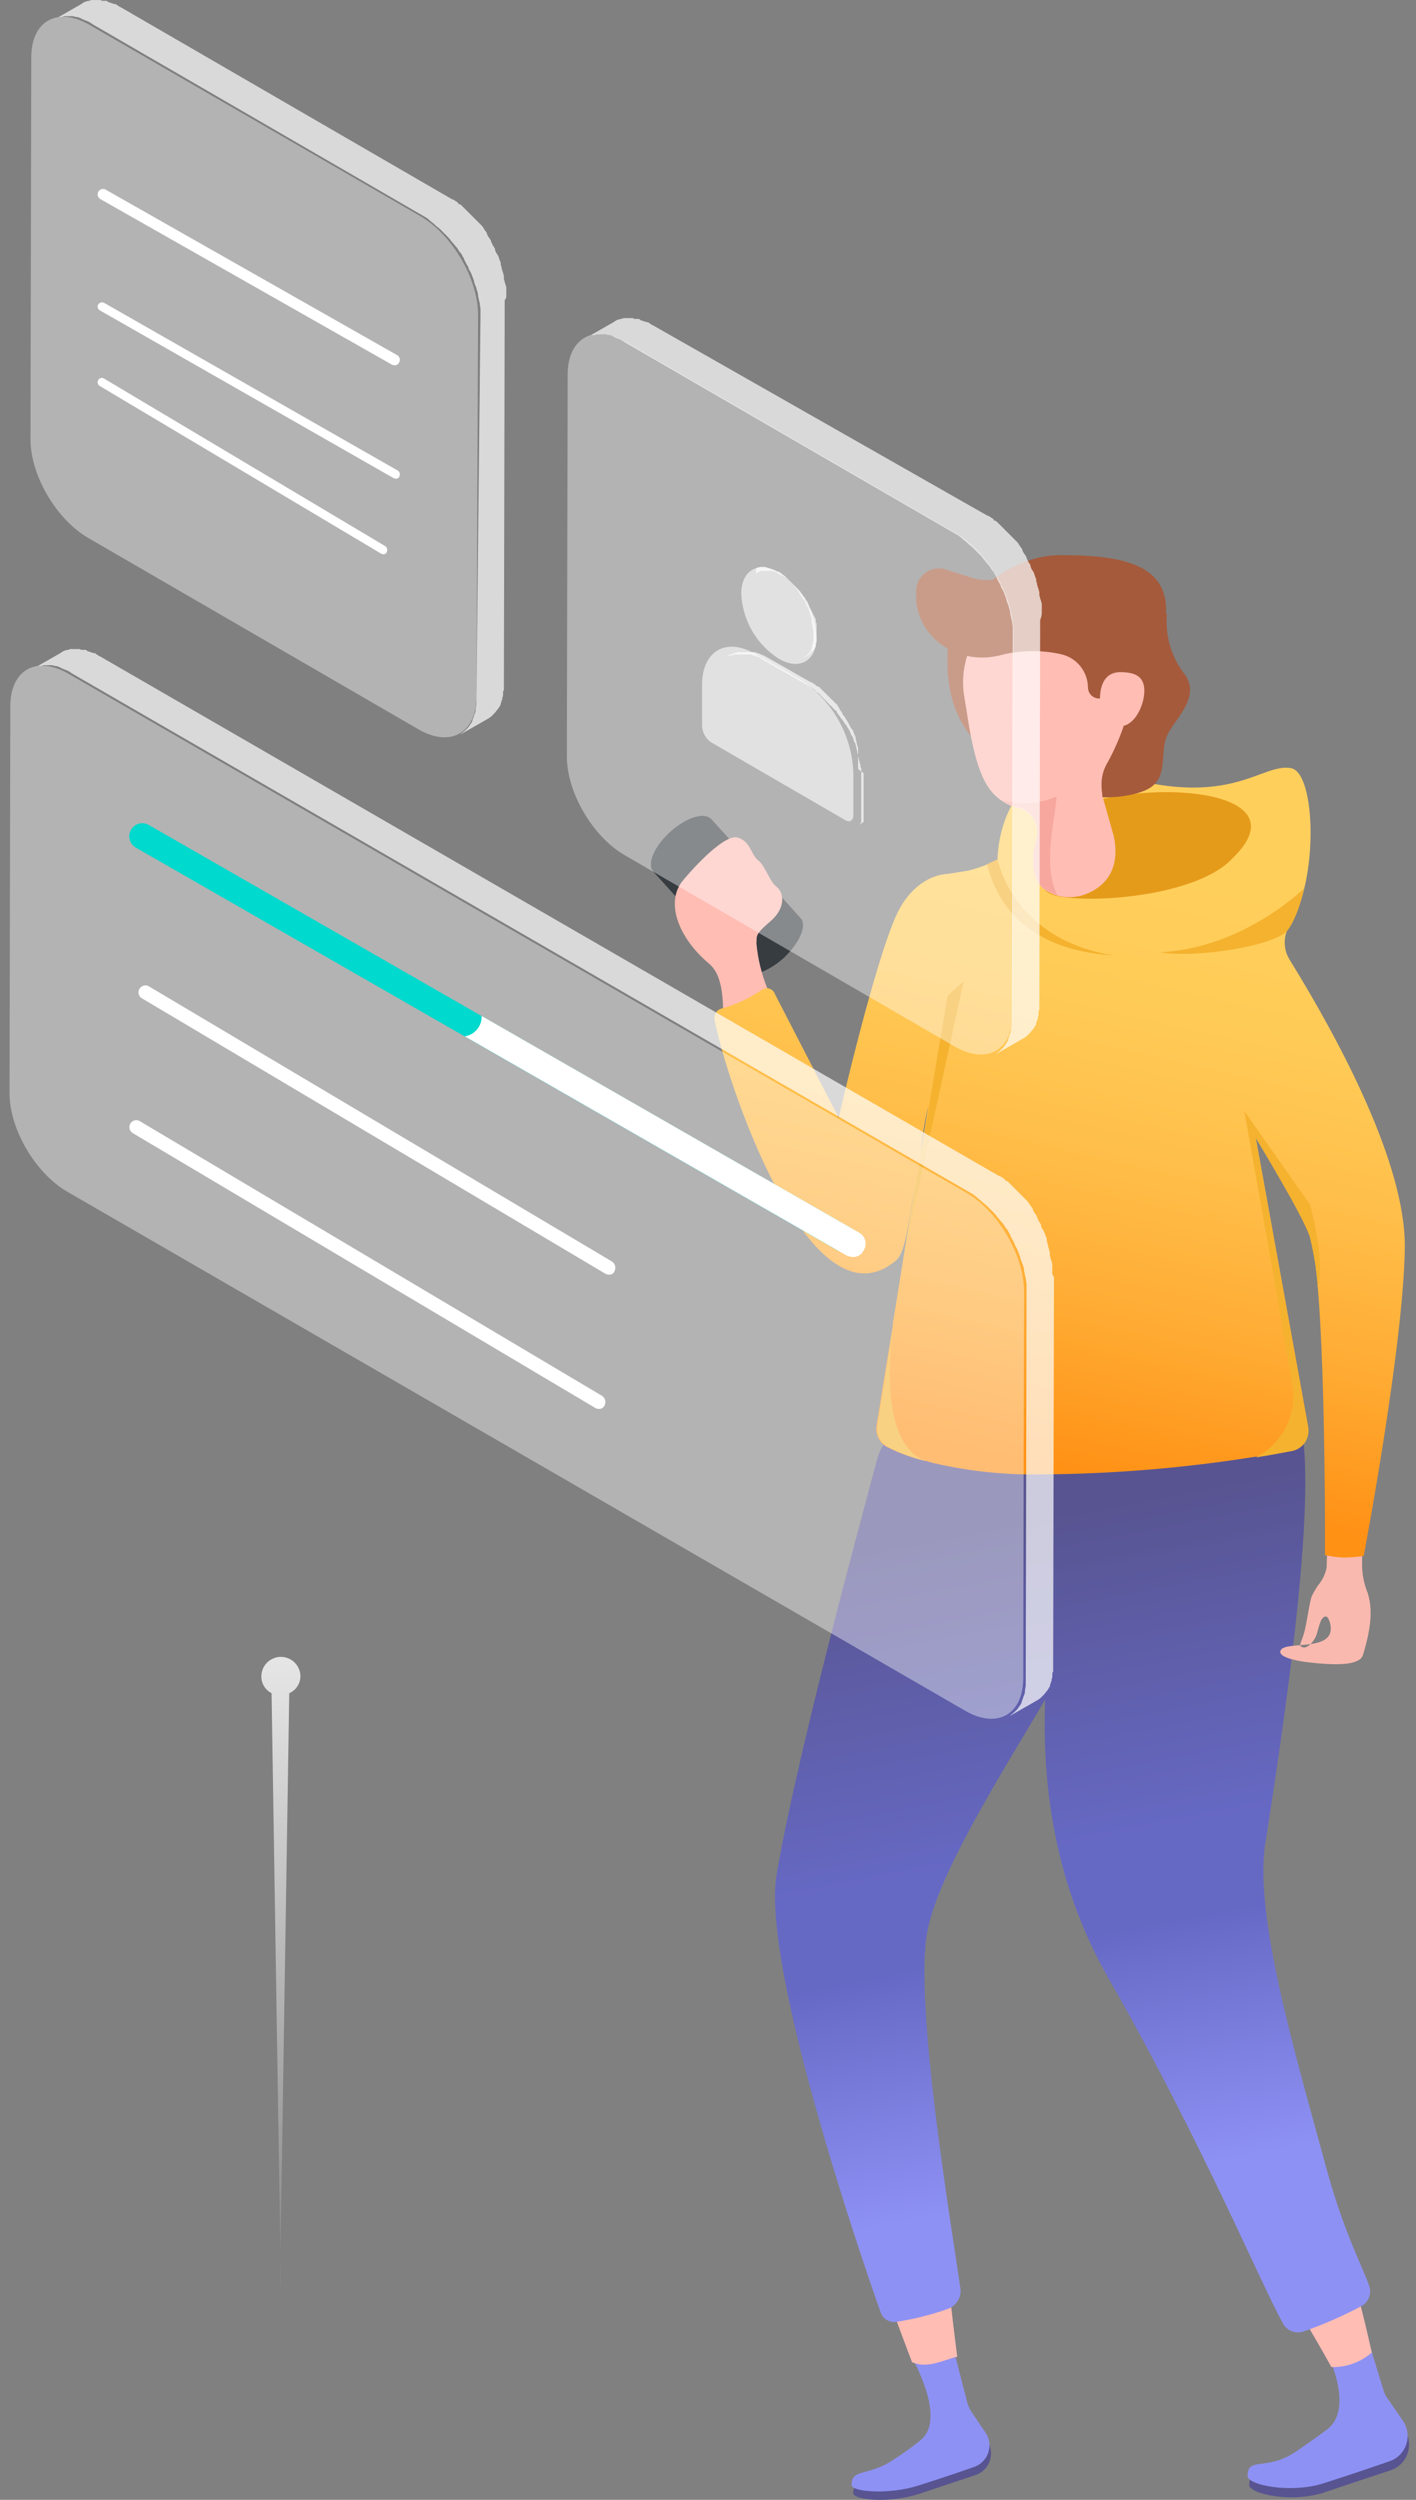 <svg width="102" height="180" viewBox="0 0 102 180" fill="none" xmlns="http://www.w3.org/2000/svg">
<rect x="0" y="0" width="102" height="180" fill="#808080" stroke="none"/>
<path fill-rule="evenodd" clip-rule="evenodd" d="M21.641 120.711C21.641 119.933 21.011 119.302 20.233 119.302C19.456 119.302 18.826 119.933 18.826 120.711C18.822 121.22 19.108 121.688 19.563 121.918L20.233 164.564H20.166L20.836 121.918C21.318 121.708 21.632 121.236 21.641 120.711Z" fill="url(#paint0_linear)"/>
<path fill-rule="evenodd" clip-rule="evenodd" d="M56.463 68.97C55.302 70.016 54.023 70.422 53.501 69.899L47.052 62.751C46.588 62.228 47.111 60.95 48.272 59.903C49.434 58.857 50.712 58.45 51.235 58.974L57.683 66.122C58.154 66.645 57.573 67.924 56.463 68.97Z" fill="#373C41"/>
<path fill-rule="evenodd" clip-rule="evenodd" d="M52.165 73.909C51.99 72.921 52.339 70.422 51.061 69.376C48.795 67.459 47.924 64.901 49.202 63.39C50.015 62.402 52.223 60.02 53.152 60.31C54.082 60.601 54.082 61.531 54.605 61.937C55.127 62.344 55.418 63.448 55.941 63.855C56.464 64.262 56.638 65.366 55.476 66.354C54.314 67.342 54.546 67.4 54.488 67.923C54.592 69.062 54.866 70.179 55.302 71.236C55.639 71.844 55.837 72.518 55.883 73.212C55.83 74.316 52.629 76.344 52.165 73.909Z" fill="#FFBDB4"/>
<path fill-rule="evenodd" clip-rule="evenodd" d="M70.812 175.323C68.036 177.211 64.886 178.48 61.575 179.042C61.495 179.184 61.455 179.344 61.459 179.507C61.459 180.03 64.132 180.263 66.223 179.565C68.314 178.868 70.231 178.228 70.231 178.228C70.73 178.074 71.126 177.692 71.298 177.199C71.469 176.706 71.397 176.161 71.103 175.729L70.812 175.323Z" fill="#585491"/>
<path fill-rule="evenodd" clip-rule="evenodd" d="M68.315 167.71L69.709 173.114C69.782 173.319 69.879 173.514 69.999 173.696L70.987 175.149C71.281 175.58 71.354 176.125 71.182 176.618C71.01 177.111 70.614 177.493 70.115 177.648C70.115 177.648 68.14 178.345 66.107 178.984C64.074 179.624 61.343 179.449 61.343 178.926C61.343 177.706 62.563 178.345 64.422 177.066C65.067 176.652 65.69 176.204 66.287 175.724C67.914 174.445 66.519 171.191 65.474 169.331C65.125 168.692 65.474 167.006 66.229 166.89L66.694 166.774C67.033 166.68 67.395 166.726 67.7 166.902C68.005 167.078 68.226 167.369 68.315 167.71Z" fill="#8E91F4"/>
<path fill-rule="evenodd" clip-rule="evenodd" d="M100.847 174.451C98.418 176.509 95.371 177.696 92.191 177.822C90.796 178.286 89.983 177.822 89.983 178.926C89.983 179.565 93.062 180.262 95.444 179.449C97.826 178.635 100.149 177.88 100.149 177.88C100.724 177.694 101.18 177.252 101.385 176.683C101.589 176.115 101.519 175.484 101.195 174.974L100.847 174.451Z" fill="#585491"/>
<path fill-rule="evenodd" clip-rule="evenodd" d="M98 166.664L99.626 172.01C99.687 172.238 99.786 172.454 99.917 172.65L101.079 174.335C101.413 174.842 101.488 175.478 101.282 176.049C101.077 176.621 100.614 177.063 100.033 177.241C100.033 177.241 97.709 178.054 95.327 178.81C92.946 179.565 89.867 178.926 89.867 178.287C89.867 176.834 91.203 177.996 93.41 176.485C94.165 175.962 94.921 175.439 95.618 174.916C97.535 173.405 95.85 169.627 94.688 167.477C94.491 167.113 94.475 166.678 94.646 166.301C94.818 165.924 95.156 165.649 95.56 165.559L96.141 165.443C96.973 165.35 97.754 165.863 98 166.664Z" fill="#8E91F4"/>
<path fill-rule="evenodd" clip-rule="evenodd" d="M64.248 166.198C65.119 168.581 65.7 170.092 65.7 170.092C66.804 170.557 67.85 169.976 68.953 169.685C68.953 169.685 68.721 167.942 68.43 165.326C67.055 165.7 65.658 165.991 64.248 166.198H64.248Z" fill="#FFBDB4"/>
<path fill-rule="evenodd" clip-rule="evenodd" d="M94.108 167.303C95.27 169.279 95.909 170.441 95.909 170.441C96.973 170.467 98.009 170.094 98.813 169.395C98.813 169.395 98.523 168 97.942 165.734C96.704 166.351 95.423 166.875 94.108 167.303Z" fill="#FFBDB4"/>
<path fill-rule="evenodd" clip-rule="evenodd" d="M98.639 164.63C98.232 163.351 96.838 160.91 95.502 155.97C93.236 147.66 90.332 137.838 91.145 132.724C92.655 123.134 94.456 110.407 93.933 104.247C93.527 99.365 73.543 101.399 66.397 102.271C64.881 102.457 63.622 103.532 63.202 105.002C61.575 111.046 57.277 127.028 55.941 134.99C54.837 141.499 62.04 162.595 63.434 166.489C63.587 166.957 64.051 167.25 64.538 167.187C65.804 166.994 67.049 166.683 68.256 166.257C68.867 166.049 69.253 165.446 69.186 164.804C68.547 160.329 65.816 144.173 66.804 139.058C67.617 134.816 72.207 127.609 75.285 122.379C75.053 128.83 76.041 135.804 79.875 142.487C86.556 154.169 90.854 164.513 92.423 167.303C92.703 167.822 93.314 168.067 93.875 167.884C95.334 167.373 96.752 166.752 98.116 166.024C98.588 165.733 98.803 165.159 98.639 164.63Z" fill="url(#paint1_linear)"/>
<path fill-rule="evenodd" clip-rule="evenodd" d="M93.991 117.381C94.224 116.335 94.34 115.289 94.514 114.882C94.637 114.642 94.773 114.409 94.921 114.184C95.235 113.817 95.455 113.378 95.56 112.906L95.618 111.162C95.618 110.291 96.025 109.651 96.896 109.651C97.825 109.651 98.232 110.465 98.116 111.337V112.557C98.105 113.294 98.243 114.026 98.522 114.707C98.987 116.16 98.581 117.846 98.174 119.182C97.883 119.996 95.908 119.88 94.34 119.705C93.294 119.589 92.016 119.299 92.249 118.834C92.597 118.078 96.431 119.066 95.792 116.8C95.734 116.683 95.676 116.393 95.502 116.393C95.095 116.393 94.979 117.323 94.805 117.788C94.514 118.427 94.049 118.717 93.817 118.601C93.468 118.543 93.817 118.136 93.991 117.381Z" fill="#FAB9AF"/>
<path fill-rule="evenodd" clip-rule="evenodd" d="M92.888 66.645C92.427 67.394 92.427 68.338 92.888 69.086C96.722 75.305 101.195 83.848 101.195 89.718C101.137 96.75 98.232 112.034 98.232 112.034C97.771 112.103 97.305 112.142 96.838 112.15C96.369 112.137 95.902 112.078 95.444 111.976C95.444 111.976 95.502 99.423 94.921 92.623C94.832 91.389 94.637 90.164 94.34 88.962C93.933 87.8 92.365 85.068 90.448 81.872L94.224 102.677C94.306 103.063 94.229 103.466 94.01 103.794C93.791 104.122 93.45 104.348 93.062 104.421C92.547 104.55 91.937 104.647 91.232 104.759C90.983 104.799 90.721 104.84 90.448 104.886C85.299 105.71 80.094 106.137 74.879 106.164C72.319 106.203 69.763 105.93 67.269 105.351C67.036 105.293 66.804 105.235 66.63 105.176H66.572C65.688 104.963 64.83 104.651 64.016 104.247C63.382 103.973 63.02 103.299 63.144 102.619L64.306 95.471C64.303 95.314 64.322 95.157 64.364 95.006L65.874 85.591C65.776 86.132 65.691 86.648 65.611 87.133C65.313 88.943 65.088 90.305 64.538 90.764C58.322 95.994 52.223 77.571 51.467 73.387C51.424 73.057 51.618 72.741 51.932 72.631C52.968 72.351 53.95 71.9 54.837 71.295C54.997 71.166 55.21 71.124 55.406 71.182C55.603 71.24 55.759 71.391 55.824 71.585L60.414 80.477C60.414 80.477 63.028 69.086 64.655 65.715C65.526 63.914 66.978 62.984 68.256 62.926L69.709 62.693C70.459 62.52 71.181 62.247 71.858 61.88V61.764C71.858 61.764 71.974 53.279 80.34 55.778C86.056 57.485 88.87 56.452 90.765 55.756C91.643 55.434 92.323 55.184 93.004 55.313C94.805 55.661 94.979 63.449 92.888 66.645ZM66.339 82.918C66.431 81.822 66.606 80.734 66.862 79.664L66.339 82.918Z" fill="url(#paint2_linear)"/>
<path fill-rule="evenodd" clip-rule="evenodd" d="M75.285 59.264C75.285 59.264 73.136 64.03 76.331 64.553C79.526 65.076 86.439 64.321 88.763 61.822C94.689 56.126 79.41 55.836 75.285 59.264Z" fill="#E59B1A"/>
<path fill-rule="evenodd" clip-rule="evenodd" d="M84.058 44.212C83.924 45.702 84.337 47.189 85.22 48.396C86.672 50.14 84.581 51.767 84.058 52.988C83.535 54.208 84.174 55.952 82.78 56.765C81.385 57.579 77.493 57.811 76.854 56.358C76.215 54.905 79.648 43.398 84.058 44.212Z" fill="#A55A3C"/>
<path fill-rule="evenodd" clip-rule="evenodd" d="M68.256 47.351C68.024 55.197 75.344 56.708 79.585 56.708C83.825 56.708 84 47.293 84 43.922C84 40.551 80.63 39.97 76.389 39.97C73.02 39.97 69.883 42.585 68.547 45.084C68.333 45.82 68.235 46.585 68.256 47.351Z" fill="#A55A3C"/>
<path fill-rule="evenodd" clip-rule="evenodd" d="M79.817 54.842C79.468 55.396 79.305 56.048 79.352 56.701C79.352 56.934 79.41 57.166 79.41 57.341C79.41 57.399 79.468 57.457 79.468 57.515L80.224 60.188C80.746 62.629 79.585 63.966 77.9 64.489C77.328 64.634 76.729 64.634 76.157 64.489C75.851 64.389 75.559 64.252 75.286 64.082C74.414 63.501 74.356 62.281 74.472 61.234L74.647 60.479C74.799 59.993 74.741 59.465 74.487 59.024C74.234 58.583 73.807 58.267 73.311 58.154C72.916 58.071 72.542 57.913 72.207 57.689C70.929 56.876 70.406 55.307 69.941 53.04C69.767 52.168 69.651 51.239 69.476 50.251C69.295 49.263 69.354 48.246 69.651 47.286C70.58 44.555 73.543 43.044 76.215 43.044C78.177 42.907 79.978 44.132 80.572 46.008C80.826 46.783 81.001 47.581 81.095 48.391C81.143 48.679 81.163 48.971 81.153 49.263C81.153 49.611 81.211 49.96 81.211 50.309C81.204 50.996 81.107 51.68 80.921 52.343C80.621 53.204 80.252 54.04 79.817 54.842Z" fill="#FFBDB4"/>
<path fill-rule="evenodd" clip-rule="evenodd" d="M67.966 40.958L69.999 41.597C70.756 41.829 71.566 41.829 72.323 41.597L76.389 40.435C78.829 40.435 82.954 41.83 82.431 45.375L81.972 47.868C81.774 48.866 80.95 49.62 79.939 49.727C79.823 50.107 79.447 50.345 79.055 50.287C78.662 50.229 78.371 49.892 78.37 49.495C78.355 48.354 77.564 47.371 76.453 47.112C75.017 46.784 73.523 46.804 72.096 47.17C69.25 47.926 66.287 46.182 65.996 43.277V42.695C65.959 42.181 66.164 41.679 66.551 41.338C66.937 40.997 67.461 40.857 67.966 40.958Z" fill="#A55A3C"/>
<path fill-rule="evenodd" clip-rule="evenodd" d="M79.236 50.315C79.236 51.419 79.642 52.291 80.688 52.291C81.734 52.291 82.431 50.779 82.431 49.733C82.431 48.687 81.734 48.397 80.688 48.397C79.642 48.397 79.236 49.269 79.236 50.315Z" fill="#FFBDB4"/>
<path fill-rule="evenodd" clip-rule="evenodd" d="M68.256 71.701L65.177 90.066L69.418 70.655L68.256 71.701Z" fill="#F4B22F"/>
<path fill-rule="evenodd" clip-rule="evenodd" d="M71.858 61.88C71.858 61.88 72.904 67.633 80.224 68.795C75.286 68.505 72.091 66.238 71.103 62.228L71.858 61.88Z" fill="#F4B22F"/>
<path fill-rule="evenodd" clip-rule="evenodd" d="M93.933 63.972C93.933 63.972 89.576 68.272 83.593 68.563C85.51 68.97 91.087 68.331 92.656 67.11C93.527 66.064 93.933 63.972 93.933 63.972Z" fill="#F4B22F"/>
<path fill-rule="evenodd" clip-rule="evenodd" d="M94.921 92.682C94.842 91.446 94.647 90.22 94.34 89.021C93.933 87.858 92.365 85.127 90.448 81.93L94.224 102.736C94.306 103.122 94.229 103.525 94.01 103.853C93.791 104.181 93.45 104.407 93.062 104.48C92.423 104.596 91.552 104.77 90.448 104.945C92.433 103.934 93.502 101.724 93.062 99.54C92.423 95.588 89.635 80.013 89.635 80.013L94.34 86.696C94.34 86.58 95.502 90.822 94.921 92.682Z" fill="#F4B22F"/>
<path fill-rule="evenodd" clip-rule="evenodd" d="M66.629 105.176C65.746 104.963 64.888 104.651 64.073 104.247C63.45 103.962 63.093 103.296 63.202 102.619L64.364 95.471C64.073 97.331 63.382 103.898 66.629 105.176Z" fill="#F4B22F"/>
<path opacity="0.7" fill-rule="evenodd" clip-rule="evenodd" d="M76.163 64.437C75.857 64.337 75.564 64.2 75.291 64.03C74.42 63.449 74.362 62.228 74.478 61.182L74.652 60.427C74.805 59.941 74.747 59.413 74.493 58.972C74.239 58.53 73.813 58.215 73.316 58.102C72.922 58.019 72.547 57.861 72.213 57.637C73.504 57.992 74.88 57.89 76.105 57.347C76.041 58.91 75.053 62.286 76.163 64.437Z" fill="#F49E95"/>
<path opacity="0.7" fill-rule="evenodd" clip-rule="evenodd" d="M75.8 91.658V91.077C75.802 90.995 75.782 90.915 75.742 90.844C75.749 90.78 75.728 90.716 75.684 90.67C75.686 90.589 75.666 90.508 75.626 90.438V90.199C75.626 90.141 75.567 90.025 75.567 89.967C75.567 89.909 75.509 89.85 75.509 89.792V89.734C75.509 89.676 75.451 89.618 75.451 89.502C75.451 89.386 75.393 89.386 75.393 89.269V89.153C75.387 89.109 75.367 89.068 75.335 89.037C75.335 88.979 75.277 88.921 75.277 88.862C75.271 88.819 75.25 88.778 75.219 88.746V88.688C75.161 88.63 75.161 88.572 75.103 88.514C75.045 88.456 75.045 88.398 74.987 88.281V88.165C74.928 88.107 74.928 88.049 74.87 87.991C74.812 87.933 74.812 87.875 74.754 87.758C74.696 87.642 74.696 87.7 74.696 87.642V87.584C74.638 87.526 74.638 87.468 74.58 87.41C74.522 87.352 74.464 87.235 74.406 87.119V87.061C74.347 86.945 74.231 86.829 74.173 86.712C74.115 86.654 74.057 86.538 73.999 86.48L73.825 86.305L73.65 86.131L73.476 85.957L73.36 85.841L73.186 85.666L73.127 85.608L73.069 85.55L73.011 85.492L72.837 85.317L72.779 85.259L72.721 85.201L72.663 85.143C72.605 85.085 72.547 85.027 72.489 85.027C72.43 85.027 72.372 84.969 72.372 84.911C72.314 84.853 72.256 84.853 72.198 84.794C72.14 84.736 72.082 84.736 72.024 84.678H71.966L7.198 47.257C7.154 47.251 7.113 47.23 7.081 47.199C7.023 47.141 6.965 47.141 6.907 47.083C6.849 47.025 6.849 47.025 6.791 47.025H6.733C6.675 47.025 6.617 46.967 6.559 46.967C6.501 46.967 6.442 46.908 6.384 46.908C6.326 46.908 6.326 46.908 6.268 46.85C6.21 46.792 6.152 46.792 6.094 46.792H5.92C5.856 46.8 5.792 46.779 5.745 46.734H5.164C5.082 46.725 5 46.746 4.932 46.792H4.874C4.816 46.792 4.7 46.85 4.642 46.85C4.537 46.895 4.44 46.954 4.351 47.025L2.318 48.187C2.422 48.142 2.52 48.083 2.608 48.013C2.676 47.966 2.759 47.946 2.841 47.954H2.899C3.015 47.954 3.073 47.896 3.189 47.896H3.596C3.715 47.887 3.835 47.907 3.944 47.954H4.003C4.126 47.967 4.245 48.006 4.351 48.071C4.482 48.139 4.618 48.198 4.758 48.245C4.905 48.3 5.042 48.379 5.164 48.477L69.938 85.904C70.087 85.981 70.224 86.079 70.345 86.195C70.461 86.311 70.577 86.369 70.693 86.486L70.751 86.544C70.868 86.66 70.984 86.718 71.1 86.834L71.158 86.892L71.507 87.241C71.637 87.364 71.754 87.5 71.855 87.648C71.972 87.764 72.088 87.939 72.204 88.055C72.32 88.171 72.378 88.345 72.494 88.462C72.611 88.578 72.611 88.636 72.669 88.752C72.73 88.816 72.77 88.897 72.785 88.985C72.785 89.043 72.843 89.043 72.843 89.101C72.911 89.242 72.988 89.378 73.075 89.508V89.566C73.133 89.74 73.249 89.856 73.308 90.031C73.366 90.205 73.424 90.321 73.482 90.496V90.554C73.53 90.712 73.588 90.867 73.656 91.019C73.722 91.166 73.761 91.323 73.772 91.484V91.542C73.83 91.716 73.83 91.89 73.888 92.007C73.888 92.181 73.947 92.355 73.947 92.472V92.995L73.888 120.832V121.355C73.888 121.472 73.83 121.588 73.83 121.762V121.82C73.818 121.944 73.779 122.063 73.714 122.169V122.227C73.656 122.343 73.656 122.401 73.598 122.518V122.576C73.553 122.68 73.495 122.778 73.424 122.866C73.345 122.996 73.247 123.114 73.133 123.215L73.075 123.273C72.959 123.389 72.843 123.448 72.727 123.564L74.76 122.401C74.89 122.322 75.007 122.224 75.109 122.111L75.167 122.053C75.283 121.937 75.341 121.82 75.457 121.704C75.515 121.588 75.573 121.53 75.631 121.413V121.355C75.631 121.297 75.689 121.239 75.689 121.181C75.689 121.123 75.689 121.123 75.748 121.065V120.949C75.748 120.89 75.806 120.832 75.806 120.716V120.542C75.798 120.478 75.819 120.414 75.864 120.367V119.786L75.922 91.948C75.8 91.774 75.8 91.716 75.8 91.658Z" fill="white"/>
<g opacity="0.4">
<path fill-rule="evenodd" clip-rule="evenodd" d="M69.642 85.904C71.907 87.24 73.766 90.379 73.766 92.994L73.708 120.831C73.708 123.447 71.849 124.493 69.584 123.214L4.81 85.787C2.544 84.451 0.685 81.312 0.685 78.697L0.743 50.859C0.743 48.244 2.602 47.198 4.868 48.477L69.642 85.904Z" fill="white"/>
</g>
<path opacity="0.7" fill-rule="evenodd" clip-rule="evenodd" d="M75.045 44.118V43.537C75.047 43.456 75.027 43.375 74.987 43.305C74.994 43.241 74.973 43.177 74.928 43.13C74.931 43.049 74.911 42.969 74.87 42.898V42.665C74.87 42.607 74.812 42.491 74.812 42.433C74.812 42.375 74.754 42.317 74.754 42.259C74.754 42.2 74.696 42.142 74.696 42.026C74.696 41.91 74.638 41.91 74.638 41.794V41.678C74.638 41.619 74.58 41.619 74.58 41.561C74.58 41.503 74.522 41.445 74.522 41.387C74.522 41.329 74.464 41.271 74.464 41.212C74.406 41.154 74.406 41.096 74.347 41.038C74.289 40.98 74.289 40.864 74.231 40.806V40.69C74.173 40.631 74.173 40.573 74.115 40.515C74.057 40.457 74.057 40.399 73.999 40.283C73.941 40.166 73.941 40.224 73.941 40.166V40.108C73.883 40.05 73.883 39.992 73.825 39.934C73.766 39.876 73.708 39.76 73.65 39.643V39.585C73.592 39.469 73.476 39.353 73.418 39.237C73.36 39.12 73.302 39.062 73.244 39.004L73.069 38.83L72.895 38.655L72.721 38.481L72.663 38.423L72.546 38.307L72.372 38.132L72.314 38.074L72.256 38.016L72.198 37.958L72.024 37.784L71.966 37.725L71.907 37.667L71.849 37.609C71.791 37.551 71.733 37.493 71.675 37.493C71.617 37.493 71.559 37.435 71.559 37.377C71.501 37.319 71.443 37.319 71.385 37.261C71.327 37.203 71.269 37.203 71.21 37.144H71.152L47.044 23.429C47 23.423 46.959 23.402 46.928 23.371C46.869 23.313 46.811 23.313 46.753 23.255C46.695 23.197 46.695 23.197 46.637 23.197H46.579C46.521 23.197 46.463 23.138 46.405 23.138C46.347 23.138 46.288 23.08 46.23 23.08C46.172 23.08 46.172 23.08 46.114 23.022C46.056 22.964 45.998 22.964 45.94 22.964H45.766C45.702 22.972 45.638 22.95 45.591 22.906H45.01C44.928 22.897 44.846 22.918 44.778 22.964H44.72C44.662 22.964 44.546 23.022 44.488 23.022C44.383 23.067 44.286 23.126 44.197 23.197L42.164 24.359C42.268 24.314 42.366 24.255 42.454 24.184C42.523 24.138 42.605 24.118 42.687 24.126H42.745C42.861 24.126 42.919 24.068 43.035 24.068H43.442C43.561 24.059 43.681 24.079 43.791 24.126H43.849C43.972 24.138 44.091 24.178 44.197 24.243C44.328 24.311 44.464 24.369 44.604 24.417C44.751 24.472 44.888 24.55 45.01 24.649L68.887 38.475C69.035 38.552 69.172 38.65 69.293 38.766C69.409 38.882 69.526 38.94 69.642 39.056L69.7 39.114C69.816 39.231 69.932 39.289 70.049 39.405L70.107 39.463L70.455 39.812L70.513 39.87C70.644 39.993 70.76 40.129 70.862 40.277C70.978 40.393 71.094 40.567 71.21 40.684C71.327 40.8 71.385 40.974 71.501 41.09C71.617 41.207 71.617 41.265 71.675 41.381C71.736 41.445 71.777 41.526 71.791 41.614C71.791 41.672 71.849 41.672 71.849 41.73C71.917 41.871 71.995 42.007 72.082 42.137V42.195C72.14 42.369 72.256 42.485 72.314 42.66C72.372 42.834 72.43 42.95 72.489 43.125V43.183C72.537 43.341 72.595 43.496 72.663 43.648V43.706C72.729 43.853 72.768 44.01 72.779 44.171V44.229C72.837 44.403 72.837 44.578 72.895 44.694C72.895 44.868 72.953 45.042 72.953 45.159V45.682L72.895 73.171V73.694C72.895 73.81 72.837 73.926 72.837 74.101V74.159C72.825 74.282 72.785 74.401 72.721 74.507V74.566C72.663 74.682 72.663 74.74 72.605 74.856V74.914C72.56 75.018 72.501 75.116 72.43 75.205C72.351 75.335 72.253 75.452 72.14 75.553L72.082 75.612C71.966 75.728 71.849 75.786 71.733 75.902L73.766 74.74C73.896 74.661 74.014 74.563 74.115 74.449L74.173 74.391C74.289 74.275 74.347 74.159 74.464 74.042C74.522 73.926 74.58 73.868 74.638 73.752V73.694C74.638 73.636 74.696 73.578 74.696 73.519C74.696 73.461 74.696 73.461 74.754 73.403V73.287C74.754 73.229 74.812 73.171 74.812 73.055V72.88C74.805 72.816 74.826 72.752 74.87 72.706V72.125L74.928 44.636C75.001 44.473 75.041 44.297 75.045 44.118Z" fill="white"/>
<g opacity="0.4">
<path fill-rule="evenodd" clip-rule="evenodd" d="M68.886 38.423C71.152 39.76 73.011 42.898 73.011 45.513L72.953 73.002C72.953 75.618 71.094 76.664 68.828 75.385L44.958 61.553C42.692 60.217 40.833 57.078 40.833 54.463L40.891 26.974C40.891 24.359 42.75 23.313 45.016 24.591L68.886 38.423Z" fill="white"/>
</g>
<path opacity="0.7" fill-rule="evenodd" clip-rule="evenodd" d="M36.471 21.337V20.755C36.473 20.674 36.453 20.593 36.413 20.523C36.42 20.459 36.399 20.395 36.355 20.349C36.357 20.267 36.337 20.187 36.297 20.116V19.878C36.297 19.82 36.238 19.703 36.238 19.645C36.238 19.587 36.18 19.529 36.18 19.471C36.18 19.413 36.122 19.355 36.122 19.238C36.122 19.122 36.064 19.122 36.064 19.006V18.89C36.064 18.832 36.006 18.832 36.006 18.773C36.006 18.715 35.948 18.657 35.948 18.599C35.948 18.541 35.89 18.483 35.89 18.425C35.832 18.367 35.832 18.309 35.774 18.25C35.716 18.192 35.716 18.076 35.657 18.018V17.902C35.599 17.844 35.599 17.785 35.541 17.727C35.483 17.669 35.483 17.611 35.425 17.495C35.367 17.379 35.367 17.437 35.367 17.379V17.321C35.309 17.262 35.309 17.204 35.251 17.146C35.193 17.088 35.135 16.972 35.077 16.856V16.798C35.018 16.681 34.902 16.565 34.844 16.449C34.786 16.333 34.728 16.274 34.67 16.216L34.496 16.042L34.321 15.868L34.147 15.693L34.089 15.635L33.973 15.519L33.798 15.345L33.74 15.287L33.682 15.228L33.624 15.17L33.45 14.996L33.392 14.938L33.334 14.88L33.276 14.822C33.218 14.764 33.16 14.705 33.101 14.705C33.043 14.705 32.985 14.647 32.985 14.589C32.927 14.531 32.869 14.531 32.811 14.473C32.753 14.415 32.695 14.415 32.637 14.357H32.578L8.702 0.525C8.658 0.519 8.617 0.498 8.586 0.467C8.528 0.409 8.47 0.409 8.412 0.351C8.354 0.293 8.354 0.293 8.296 0.293H8.238C8.179 0.293 8.121 0.234 8.063 0.234C8.005 0.234 7.947 0.176 7.889 0.176C7.831 0.176 7.831 0.176 7.773 0.118C7.715 0.06 7.657 0.06 7.598 0.06H7.424C7.36 0.068 7.296 0.046 7.25 0.002H6.669C6.587 -0.007 6.505 0.014 6.437 0.06H6.379C6.32 0.06 6.204 0.118 6.146 0.118C6.042 0.163 5.944 0.222 5.856 0.293L3.822 1.455C3.927 1.41 4.024 1.351 4.113 1.281C4.181 1.234 4.263 1.214 4.345 1.222H4.403C4.52 1.222 4.578 1.164 4.694 1.164H5.101C5.22 1.155 5.339 1.175 5.449 1.222H5.507C5.631 1.234 5.75 1.274 5.856 1.339C5.987 1.407 6.122 1.466 6.262 1.513C6.41 1.568 6.547 1.647 6.669 1.745L30.545 15.577C30.694 15.654 30.831 15.752 30.952 15.868C31.068 15.984 31.184 16.042 31.3 16.158L31.359 16.216C31.475 16.333 31.591 16.391 31.707 16.507L31.765 16.565L32.114 16.914L32.172 16.972C32.302 17.095 32.419 17.231 32.52 17.379C32.637 17.495 32.753 17.669 32.869 17.785C32.985 17.902 33.043 18.076 33.16 18.192C33.276 18.309 33.276 18.367 33.334 18.483C33.395 18.547 33.435 18.628 33.45 18.715C33.45 18.773 33.508 18.773 33.508 18.832C33.576 18.973 33.654 19.108 33.74 19.238V19.297C33.798 19.471 33.915 19.587 33.973 19.762C34.031 19.936 34.089 20.052 34.147 20.226V20.285C34.196 20.443 34.254 20.598 34.321 20.75V20.808C34.387 20.954 34.426 21.112 34.438 21.273V21.331C34.496 21.505 34.496 21.679 34.554 21.796C34.554 21.97 34.612 22.144 34.612 22.261V22.784L34.321 50.156V50.679C34.321 50.796 34.263 50.912 34.263 51.086V51.144C34.251 51.268 34.212 51.387 34.147 51.493V51.551C34.089 51.667 34.089 51.725 34.031 51.842V51.9C33.986 52.004 33.927 52.102 33.857 52.19C33.778 52.32 33.68 52.438 33.566 52.539L33.508 52.597C33.392 52.714 33.276 52.772 33.16 52.888L35.193 51.725C35.323 51.646 35.44 51.548 35.541 51.435L35.599 51.377C35.716 51.261 35.774 51.144 35.89 51.028C35.948 50.912 36.006 50.854 36.064 50.737V50.679C36.064 50.621 36.122 50.563 36.122 50.505C36.122 50.447 36.122 50.447 36.18 50.389V50.273C36.18 50.215 36.238 50.156 36.238 50.04V49.866C36.231 49.802 36.252 49.738 36.297 49.691V49.11L36.355 21.621C36.471 21.453 36.471 21.395 36.471 21.337Z" fill="white"/>
<g opacity="0.4">
<path fill-rule="evenodd" clip-rule="evenodd" d="M30.312 15.583C32.578 16.92 34.437 20.058 34.437 22.673L34.321 50.163C34.321 52.778 32.462 53.824 30.196 52.545L6.32 38.714C4.054 37.377 2.195 34.239 2.195 31.623L2.253 4.134C2.253 1.519 4.112 0.473 6.378 1.752L30.312 15.583Z" fill="white"/>
</g>
<path fill-rule="evenodd" clip-rule="evenodd" d="M43.864 91.777C43.77 91.779 43.676 91.754 43.594 91.706L10.266 71.909C10.097 71.83 9.985 71.663 9.977 71.476C9.97 71.289 10.067 71.114 10.229 71.021C10.392 70.928 10.592 70.933 10.749 71.035L44.078 90.832C44.307 90.975 44.391 91.268 44.273 91.511C44.222 91.689 44.048 91.802 43.864 91.777Z" fill="white"/>
<path fill-rule="evenodd" clip-rule="evenodd" d="M43.146 101.447C43.051 101.449 42.958 101.424 42.876 101.376L9.548 81.579C9.327 81.436 9.254 81.147 9.382 80.916C9.509 80.686 9.793 80.594 10.031 80.705L43.36 100.502C43.589 100.645 43.673 100.938 43.555 101.181C43.489 101.348 43.325 101.455 43.146 101.447Z" fill="white"/>
<path fill-rule="evenodd" clip-rule="evenodd" d="M60.791 90.168C60.626 90.153 60.465 90.106 60.319 90.029L9.797 61.04C9.496 60.875 9.309 60.559 9.31 60.215C9.31 59.872 9.497 59.556 9.798 59.391C10.099 59.226 10.466 59.238 10.756 59.423L61.277 88.412C61.499 88.532 61.66 88.74 61.723 88.984C61.785 89.228 61.743 89.488 61.606 89.7C61.46 90.012 61.134 90.199 60.791 90.168Z" fill="#00D9CD"/>
<path fill-rule="evenodd" clip-rule="evenodd" d="M28.516 34.465C28.456 34.467 28.397 34.453 28.345 34.423L7.22 22.363C7.112 22.315 7.041 22.212 7.035 22.096C7.029 21.98 7.089 21.87 7.19 21.811C7.292 21.753 7.418 21.755 7.518 21.817L28.643 33.877C28.789 33.964 28.844 34.146 28.771 34.297C28.74 34.408 28.631 34.48 28.516 34.465Z" fill="white"/>
<path fill-rule="evenodd" clip-rule="evenodd" d="M27.62 39.909C27.563 39.911 27.506 39.896 27.457 39.867L7.176 27.786C7.041 27.698 6.995 27.519 7.071 27.375C7.146 27.23 7.317 27.171 7.462 27.238L27.743 39.32C27.882 39.407 27.935 39.589 27.866 39.741C27.827 39.845 27.729 39.913 27.62 39.909Z" fill="white"/>
<path fill-rule="evenodd" clip-rule="evenodd" d="M28.409 26.303C28.341 26.297 28.274 26.278 28.213 26.247L7.239 14.341C7.114 14.273 7.035 14.142 7.035 13.999C7.034 13.857 7.11 13.725 7.234 13.655C7.358 13.585 7.51 13.59 7.63 13.666L28.605 25.571C28.697 25.62 28.764 25.706 28.791 25.808C28.817 25.909 28.801 26.017 28.745 26.106C28.685 26.236 28.551 26.315 28.409 26.303Z" fill="white"/>
<g opacity="0.7">
<path fill-rule="evenodd" clip-rule="evenodd" d="M61.811 55.327V54.818V54.648V53.856C61.811 53.8 61.811 53.8 61.755 53.743V53.687C61.755 53.63 61.699 53.574 61.699 53.46V53.404C61.699 53.347 61.642 53.291 61.642 53.234V53.121C61.642 53.065 61.642 53.065 61.586 53.008V52.951C61.586 52.92 61.56 52.895 61.529 52.895V52.838C61.529 52.782 61.473 52.782 61.473 52.725V52.669C61.473 52.612 61.416 52.555 61.36 52.499C61.36 52.468 61.334 52.442 61.303 52.442C61.297 52.399 61.277 52.36 61.247 52.329C61.247 52.273 61.19 52.273 61.19 52.216C61.19 52.16 61.134 52.16 61.134 52.103C61.09 52.002 61.033 51.906 60.964 51.82C60.89 51.675 60.794 51.542 60.682 51.424V51.368C60.625 51.255 60.512 51.141 60.456 51.028V50.972C60.4 50.915 60.343 50.858 60.343 50.802C60.286 50.745 60.286 50.689 60.23 50.689C60.23 50.658 60.205 50.632 60.173 50.632L60.004 50.463C60.004 50.431 59.979 50.406 59.948 50.406L59.835 50.293L59.778 50.236L59.722 50.18L59.665 50.123L59.609 50.067L59.552 50.01L59.496 49.953L59.439 49.897L59.383 49.84L59.326 49.784L59.27 49.727C59.239 49.727 59.213 49.702 59.213 49.671L59.157 49.614C59.126 49.614 59.1 49.589 59.1 49.558L59.044 49.501L58.987 49.444H58.931C58.874 49.444 58.874 49.388 58.818 49.388L58.762 49.331C58.705 49.275 58.649 49.275 58.592 49.218C58.536 49.162 58.479 49.162 58.423 49.105H58.366L55.09 47.239C55.034 47.239 55.034 47.182 54.977 47.182H54.921C54.89 47.182 54.864 47.157 54.864 47.125H54.808C54.777 47.125 54.752 47.1 54.752 47.069H54.695C54.639 47.069 54.582 47.012 54.526 47.012C54.483 47.006 54.443 46.986 54.413 46.956H53.17C53.114 46.956 53.001 47.012 52.944 47.012C52.888 47.012 52.888 47.012 52.831 47.069H52.775C52.718 47.069 52.662 47.125 52.605 47.125L52.323 47.295C52.379 47.295 52.436 47.239 52.492 47.239H52.549C52.605 47.239 52.605 47.182 52.662 47.182H52.718C52.775 47.182 52.888 47.125 52.944 47.125H54.074C54.13 47.125 54.13 47.125 54.187 47.182H54.243C54.3 47.182 54.356 47.239 54.413 47.239C54.469 47.239 54.526 47.295 54.582 47.295H54.639C54.695 47.295 54.695 47.352 54.752 47.352C54.783 47.352 54.808 47.377 54.808 47.408C54.864 47.465 54.921 47.465 54.977 47.521L58.253 49.388C58.31 49.444 58.366 49.444 58.423 49.501C58.479 49.558 58.536 49.558 58.592 49.614L58.649 49.671C58.705 49.671 58.705 49.727 58.762 49.784L58.818 49.84C58.874 49.84 58.874 49.897 58.931 49.897L58.987 49.953C59.044 49.953 59.044 50.01 59.1 50.067L59.157 50.123L59.27 50.236L59.326 50.293L59.439 50.406L59.496 50.463L59.609 50.576L59.665 50.632C59.722 50.689 59.722 50.745 59.778 50.745C59.778 50.777 59.803 50.802 59.835 50.802L60.004 50.972C60.004 51.003 60.029 51.028 60.061 51.028C60.117 51.085 60.117 51.141 60.173 51.141C60.23 51.141 60.286 51.255 60.286 51.311L60.343 51.368C60.4 51.481 60.512 51.594 60.569 51.707C60.569 51.738 60.594 51.764 60.625 51.764C60.738 51.877 60.795 52.046 60.908 52.16C60.908 52.191 60.933 52.216 60.964 52.216C61.008 52.318 61.065 52.413 61.134 52.499C61.134 52.555 61.19 52.555 61.19 52.612C61.19 52.669 61.247 52.669 61.247 52.725C61.247 52.782 61.303 52.838 61.303 52.895C61.303 52.926 61.328 52.951 61.36 52.951C61.416 53.008 61.416 53.121 61.473 53.178V53.234C61.473 53.291 61.529 53.347 61.529 53.404C61.529 53.435 61.554 53.46 61.586 53.46C61.586 53.517 61.642 53.574 61.642 53.63V53.687C61.642 53.743 61.699 53.8 61.699 53.856V53.913C61.699 53.969 61.755 54.083 61.755 54.139V54.196C61.755 54.252 61.811 54.309 61.811 54.365V54.422C61.804 54.484 61.825 54.547 61.868 54.592V54.648C61.861 54.71 61.881 54.773 61.924 54.818V54.874C61.917 54.937 61.938 54.999 61.981 55.044V55.101C61.972 55.181 61.992 55.261 62.037 55.327V59.173C62.037 59.23 62.037 59.23 61.981 59.286C61.981 59.318 61.956 59.343 61.924 59.343L61.868 59.4L62.15 59.23L62.207 59.173V59.06V58.891V58.664V55.666C61.811 55.412 61.811 55.355 61.811 55.327Z" fill="white"/>
<path fill-rule="evenodd" clip-rule="evenodd" d="M54.525 40.875C54.638 40.875 54.695 40.819 54.751 40.819H55.034C55.113 40.81 55.193 40.83 55.26 40.875C55.316 40.875 55.429 40.932 55.486 40.932C55.542 40.989 55.655 40.989 55.768 41.045C55.881 41.102 55.937 41.158 56.05 41.158C56.163 41.158 56.22 41.271 56.333 41.328C56.389 41.384 56.502 41.441 56.559 41.498C56.615 41.554 56.728 41.611 56.785 41.724L57.011 41.95C57.099 42.033 57.175 42.128 57.236 42.233C57.399 42.397 57.533 42.589 57.632 42.798C57.688 42.855 57.688 42.912 57.745 42.968C57.801 43.025 57.801 43.081 57.858 43.138C57.858 43.169 57.883 43.194 57.914 43.194C57.974 43.257 58.013 43.336 58.027 43.421L58.197 43.76C58.259 43.863 58.298 43.979 58.309 44.099C58.366 44.213 58.366 44.326 58.422 44.439C58.463 44.527 58.483 44.624 58.479 44.722V44.778C58.479 44.891 58.535 45.005 58.535 45.118C58.535 45.231 58.592 45.344 58.592 45.457V46.079C58.592 46.192 58.592 46.249 58.535 46.305V46.362C58.535 46.419 58.479 46.532 58.479 46.588V46.645C58.479 46.701 58.422 46.758 58.422 46.815C58.366 46.871 58.366 46.928 58.309 46.984C58.253 47.041 58.253 47.097 58.197 47.097C58.197 47.129 58.171 47.154 58.14 47.154L58.027 47.267C57.996 47.267 57.971 47.292 57.971 47.324C57.914 47.38 57.858 47.38 57.801 47.437L58.084 47.267C58.14 47.21 58.197 47.21 58.253 47.154C58.284 47.154 58.309 47.129 58.309 47.097L58.422 46.984C58.422 46.953 58.448 46.928 58.479 46.928C58.535 46.871 58.535 46.815 58.592 46.815C58.648 46.758 58.648 46.701 58.705 46.645C58.705 46.588 58.761 46.588 58.761 46.532V46.362C58.761 46.305 58.761 46.249 58.818 46.249V45.91V45.627V45.344V45.061V44.948C58.818 44.891 58.818 44.835 58.761 44.835V44.665C58.769 44.603 58.748 44.541 58.705 44.495C58.705 44.439 58.705 44.439 58.648 44.382C58.611 44.307 58.573 44.231 58.535 44.156C58.535 44.099 58.535 44.099 58.479 44.043C58.473 44 58.453 43.96 58.422 43.929C58.422 43.873 58.422 43.873 58.366 43.816C58.36 43.773 58.34 43.734 58.309 43.703C58.309 43.647 58.253 43.59 58.253 43.534C58.253 43.477 58.196 43.477 58.196 43.42C58.19 43.378 58.17 43.338 58.14 43.307C58.14 43.276 58.115 43.251 58.083 43.251C58.083 43.194 58.027 43.194 58.027 43.138C58.027 43.081 57.97 43.025 57.914 42.968C57.858 42.911 57.801 42.798 57.745 42.742C57.688 42.685 57.688 42.629 57.632 42.572L57.519 42.459L57.406 42.346L57.293 42.233L57.236 42.176L57.123 42.063L57.067 42.006L57.01 41.95L56.897 41.837L56.841 41.78L56.784 41.724L56.671 41.61C56.615 41.61 56.615 41.554 56.558 41.554C56.502 41.554 56.502 41.497 56.446 41.497C56.389 41.497 56.389 41.441 56.333 41.441C56.276 41.441 56.276 41.384 56.22 41.384C56.163 41.384 56.163 41.328 56.107 41.328C56.075 41.328 56.05 41.302 56.05 41.271C55.994 41.271 55.994 41.215 55.937 41.215C55.881 41.215 55.881 41.158 55.824 41.158H55.796C55.74 41.158 55.74 41.158 55.683 41.101H54.892C54.83 41.094 54.768 41.115 54.723 41.158C54.638 41.172 54.559 41.212 54.497 41.271L54.215 41.441C54.271 41.384 54.328 41.384 54.441 41.328C54.469 40.932 54.469 40.932 54.525 40.875Z" fill="white"/>
</g>
<g opacity="0.6">
<path fill-rule="evenodd" clip-rule="evenodd" d="M57.688 48.964L54.413 47.097C52.323 45.852 50.572 46.871 50.572 49.303V52.301C50.603 52.751 50.831 53.164 51.193 53.432L60.851 59.032C61.19 59.258 61.472 59.088 61.472 58.692V55.694C61.389 52.965 59.975 50.45 57.688 48.964Z" fill="white"/>
<path fill-rule="evenodd" clip-rule="evenodd" d="M56.107 47.436C57.575 48.285 58.818 47.606 58.818 45.909C58.708 44.002 57.703 42.26 56.107 41.214C54.638 40.366 53.396 41.045 53.396 42.742C53.477 44.657 54.49 46.41 56.107 47.436Z" fill="white"/>
</g>
<path fill-rule="evenodd" clip-rule="evenodd" d="M33.477 74.62L60.922 90.368C61.068 90.445 61.229 90.492 61.394 90.507C61.737 90.538 62.063 90.351 62.209 90.039C62.346 89.827 62.388 89.568 62.326 89.323C62.263 89.079 62.102 88.871 61.88 88.751L34.693 73.151C34.704 73.412 34.644 73.68 34.503 73.923C34.277 74.315 33.892 74.559 33.477 74.62Z" fill="white"/>
<defs>
<linearGradient id="paint0_linear" x1="21.722" y1="167.192" x2="21.722" y2="119.302" gradientUnits="userSpaceOnUse">
<stop stop-color="white" stop-opacity="0.01"/>
<stop offset="1" stop-color="white" stop-opacity="0.8"/>
</linearGradient>
<linearGradient id="paint1_linear" x1="55.704" y1="112.703" x2="66.421" y2="168.462" gradientUnits="userSpaceOnUse">
<stop stop-color="#585491"/>
<stop offset="0.427" stop-color="#6669C4"/>
<stop offset="0.536" stop-color="#6669C4"/>
<stop offset="0.85" stop-color="#8E91F4"/>
<stop offset="1" stop-color="#8E91F4"/>
</linearGradient>
<linearGradient id="paint2_linear" x1="61.29" y1="57.248" x2="51.529" y2="100.141" gradientUnits="userSpaceOnUse">
<stop stop-color="#FFCF5C"/>
<stop offset="0.22" stop-color="#FFCB57"/>
<stop offset="0.47" stop-color="#FFBF4A"/>
<stop offset="0.74" stop-color="#FFAB33"/>
<stop offset="1" stop-color="#FF9115"/>
</linearGradient>
</defs>
</svg>
